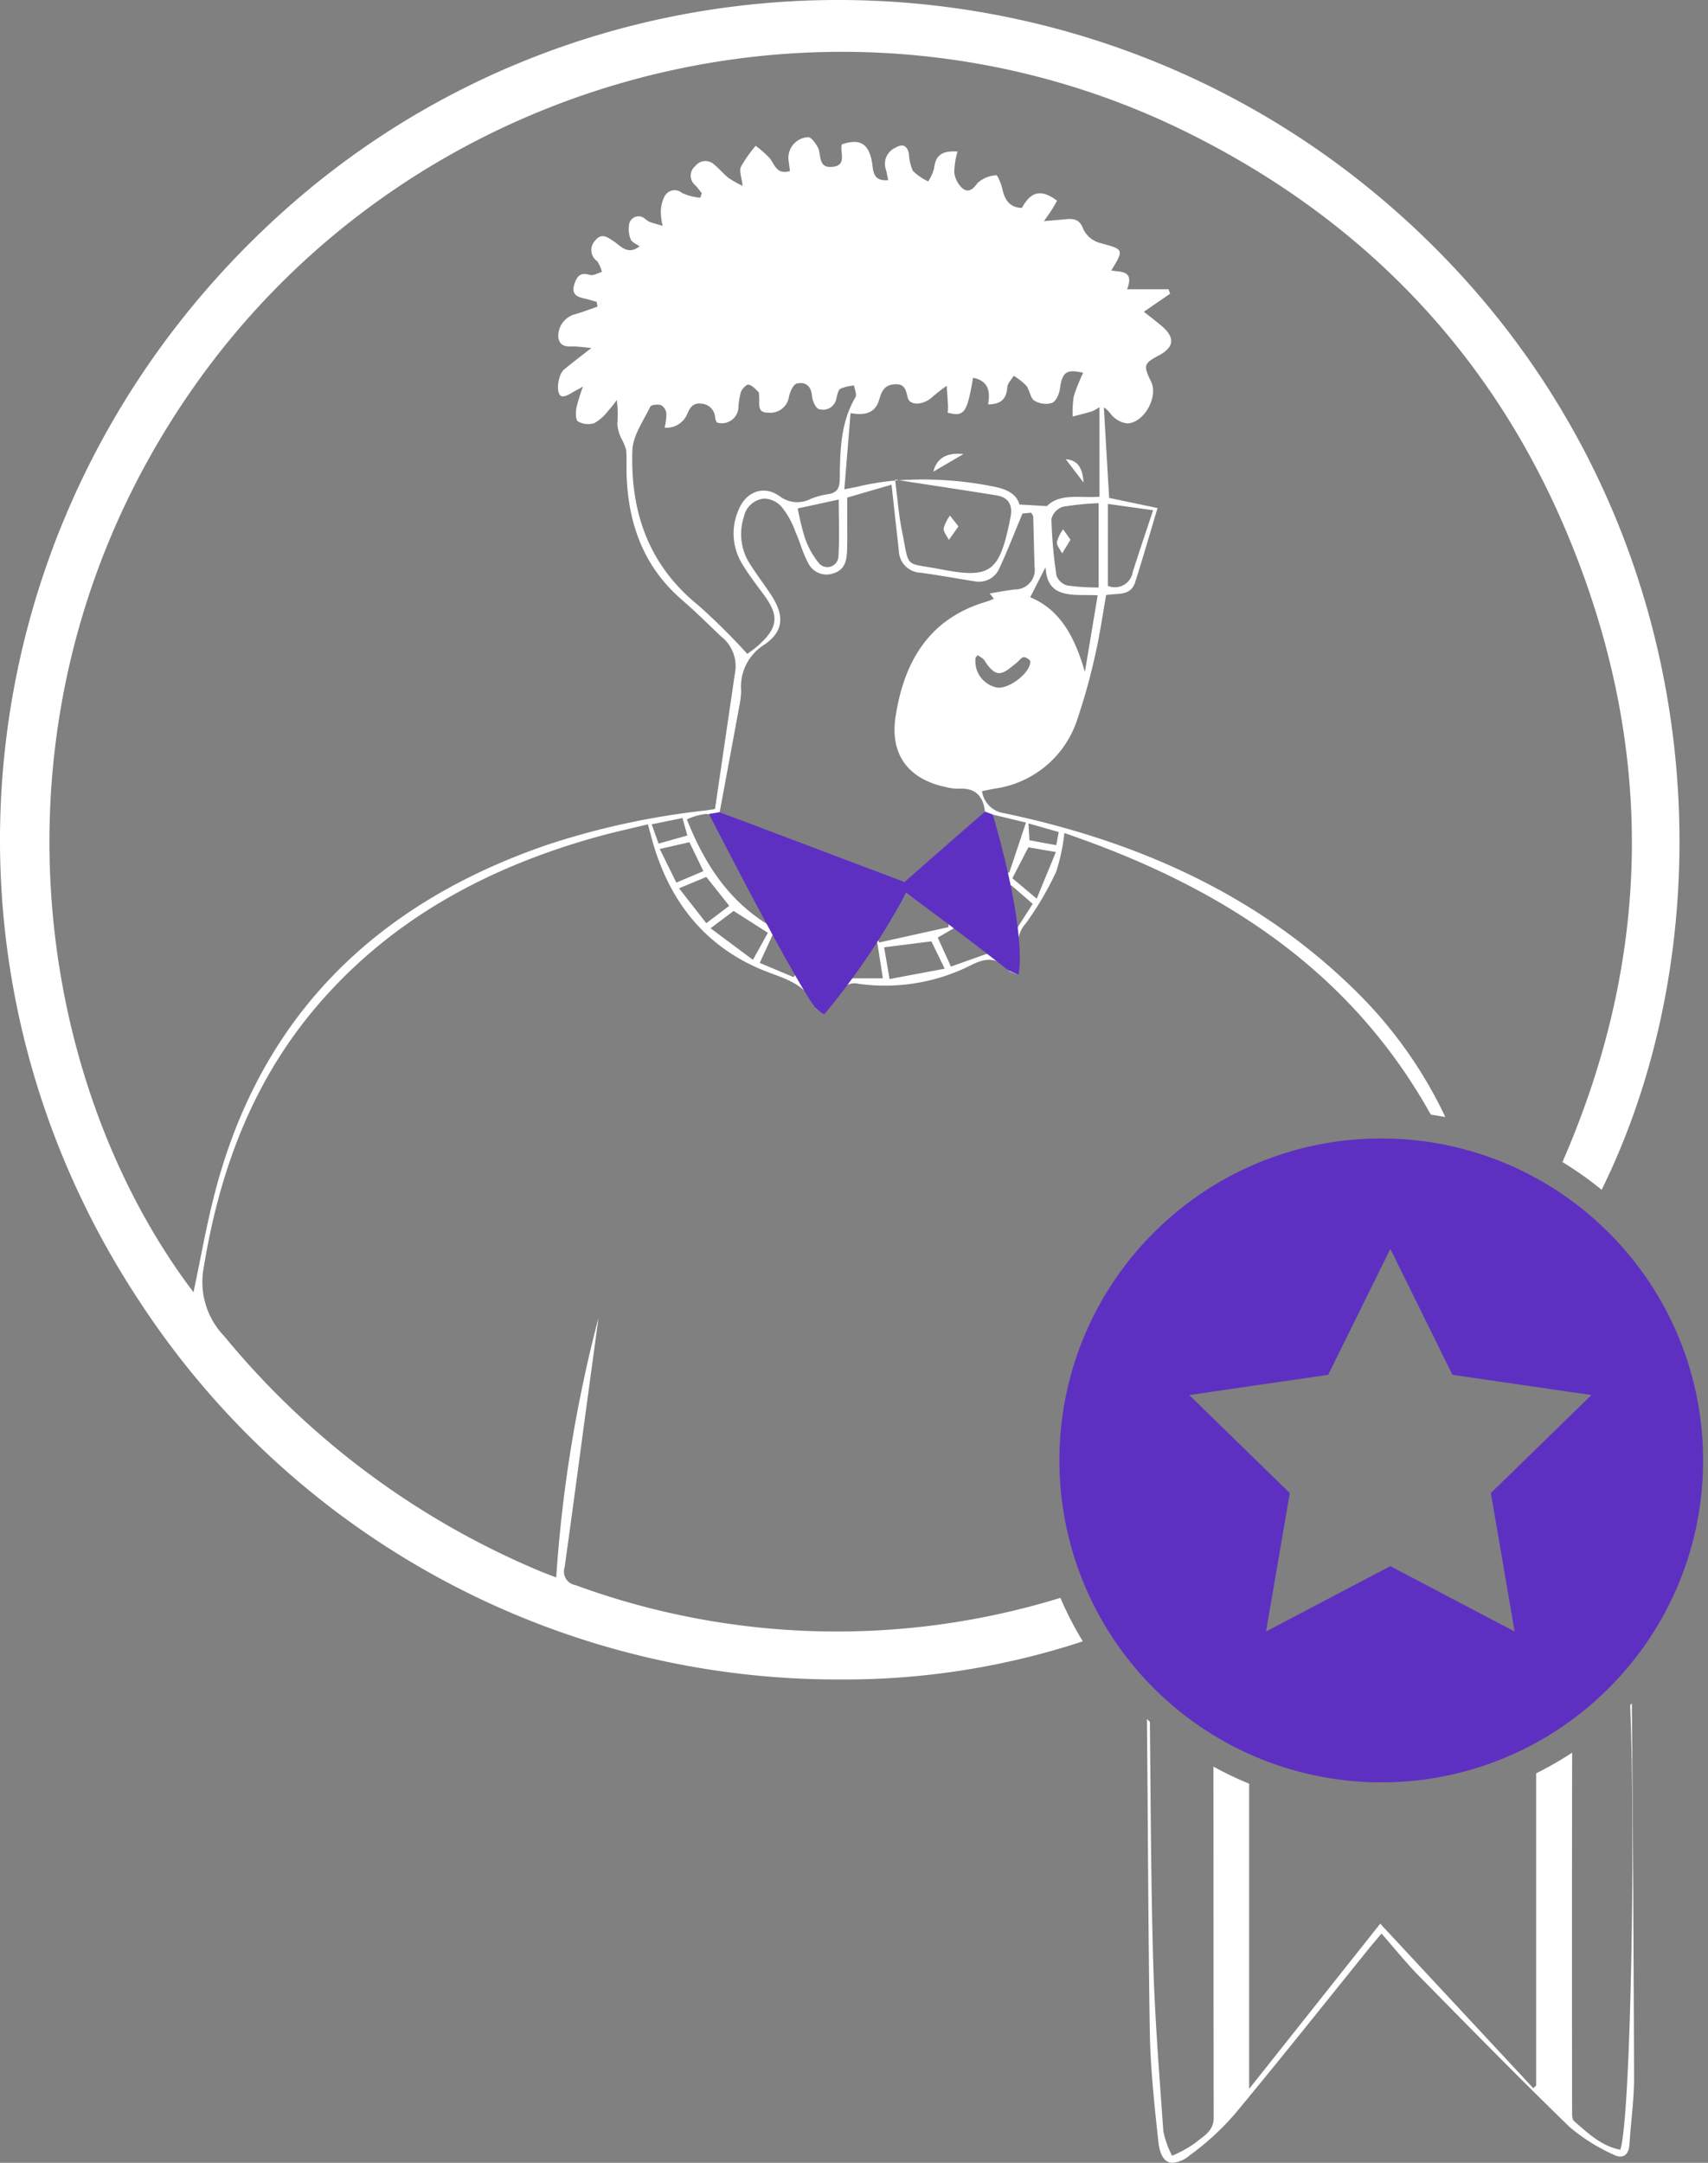 <svg xmlns="http://www.w3.org/2000/svg" width="173.79" height="220" viewBox="0 0 173.79 220">
  <rect x="0" y="0" width="173.79" height="220" fill="#808080" stroke="none"/>
  <g id="Group_3120" data-name="Group 3120" transform="translate(0 0)">
    <g id="Group_3123" data-name="Group 3123">
      <path id="White" d="M1424.863-997.157c-.4-3.715-.807-7.447-.869-11.175-.169-10.6-.186-21.2-.294-31.806.1.092.2.184.3.275.084,8.035.108,16.072.328,24.107.161,5.856.63,11.708,1.043,17.554a9.631,9.631,0,0,0,.891,2.483,12.729,12.729,0,0,0,2.353-1.3c.8-.68,1.881-1.184,1.878-2.55-.02-11.911-.009-23.824-.028-35.735a35,35,0,0,0,3.637,1.74v31.04c4.6-5.791,8.948-11.27,13.337-16.8,5.313,5.707,10.443,11.22,15.573,16.733l.292-.266v-31.761a35.922,35.922,0,0,0,3.662-2.1q-.03,18.224-.005,36.442c0,.353-.014.851.2,1.035,1.407,1.212,2.769,2.533,4.7,2.911,1.035-2.841,1.576-31.282,1.011-45.229.055-.058.111-.117.169-.175q.162,19.04.227,38.088c.006,2.253-.336,4.505-.469,6.763-.072,1.2-.771,1.507-1.661,1.032a18.913,18.913,0,0,1-4.42-2.783c-5.2-5.046-10.268-10.221-15.348-15.384-1.293-1.316-2.447-2.761-3.8-4.3-.422.5-.8.93-1.163,1.376-4.586,5.674-9.117,11.392-13.784,17a26.928,26.928,0,0,1-4.584,4.19,3.083,3.083,0,0,1-1.717.753C1425.517-995,1425.018-995.726,1424.863-997.157Zm-103.483-85.186c-23.888-35.856-17.427-83.066,15.015-111.657,31.706-27.941,79.771-28.043,112.034-.052,32.508,28.2,35.546,71.716,21.538,100.076a35.346,35.346,0,0,0-3.987-2.822c9.233-21.141,9.43-42.5.514-63.848-7.685-18.394-20.781-32-38.645-40.858-35.24-17.474-78.583-6.3-101.169,25.926-22.16,31.618-16.717,69.96.008,92.025.688-3.252,1.268-6.55,2.089-9.785,4.617-18.2,16.358-29.687,33.843-35.708a78.693,78.693,0,0,1,16.058-3.5c.269-.033.536-.077,1.074-.161q1.041-7.074,2.083-14.188a3.833,3.833,0,0,0-1.506-3.4c-1.3-1.246-2.583-2.516-3.946-3.693-3.865-3.337-5.446-7.672-5.624-12.635-.033-.877.036-1.761-.052-2.63a5.937,5.937,0,0,0-.527-1.226,4.28,4.28,0,0,1-.372-1.371,10.557,10.557,0,0,0-.053-2.459,13.26,13.26,0,0,1-.868,1.094,4.778,4.778,0,0,1-1.421,1.26,2.129,2.129,0,0,1-1.651-.173c-.244-.141-.249-.9-.172-1.348a18.788,18.788,0,0,1,.674-2.209c-.283.167-.394.245-.516.3-.561.256-1.229.824-1.662.683-.618-.205-.391-2.175.261-2.719.8-.661,1.625-1.282,2.775-2.181-.8-.081-1.138-.117-1.476-.145-.148-.013-.3-.012-.459-.011-.626.005-1.257.01-1.428-.887a2.291,2.291,0,0,1,1.681-2.387c.78-.213,1.534-.516,2.3-.777-.025-.161-.053-.321-.08-.482-.414-.117-.822-.258-1.243-.344-.778-.156-1.332-.453-1.047-1.393.239-.785.566-1.335,1.585-1.01.344.111.818-.186,1.234-.3a3.219,3.219,0,0,0-.482-1.1,1.37,1.37,0,0,1-.216-2.072c.649-.847,1.27-.369,1.908.058.747.5,1.418,1.424,2.625.511-.366-.273-.807-.43-.894-.7a2.764,2.764,0,0,1-.141-1.665.975.975,0,0,1,1.595-.43,2.195,2.195,0,0,0,.458.308c.436.153.888.27,1.332.4a6.243,6.243,0,0,1-.184-1.319,3.465,3.465,0,0,1,.372-1.664,1.145,1.145,0,0,1,1.773-.364,5.76,5.76,0,0,0,1.859.49c.055-.152.108-.308.163-.46-.221-.272-.424-.561-.665-.81a1.262,1.262,0,0,1,0-1.954,1.3,1.3,0,0,1,1.964-.116c.5.41.913.921,1.415,1.323a11.106,11.106,0,0,0,1.435.807c-.1-.9-.364-1.52-.172-1.933a13.521,13.521,0,0,1,1.5-2.139,10.383,10.383,0,0,1,1.434,1.26c.517.646.683,1.7,2.059,1.309-.053-.394-.1-.783-.153-1.166a2.109,2.109,0,0,1,2.014-2.283c.353.047.7.577.932.957.452.733-.022,2.2,1.5,2.065,1.57-.144.76-1.484.979-2.289,1.825-.622,2.711-.094,3.06,1.733.164.869.02,2.062,1.665,1.9-.089-.411-.145-.755-.239-1.085a1.781,1.781,0,0,1,.96-2.2c.777-.461,1.21-.217,1.387.616a4.84,4.84,0,0,0,.4,1.729,5.592,5.592,0,0,0,1.563,1.074,4.877,4.877,0,0,0,.594-1.316c.16-1.318.749-1.825,2.389-1.725a8.005,8.005,0,0,0-.333,2.131,2.6,2.6,0,0,0,.841,1.62c.585.464,1.049.116,1.523-.544a3.081,3.081,0,0,1,1.909-.791c.136-.02.516.907.63,1.429.244,1.115.758,1.856,1.981,1.892.915-1.7,1.973-1.934,3.577-.733-.169.294-.336.6-.525.9s-.4.589-.81,1.179c.926-.08,1.576-.13,2.222-.194.849-.089,1.435.022,1.792,1.031a2.664,2.664,0,0,0,1.634,1.368c2.505.685,2.522.625,1.2,2.816.966.172,2.37-.039,1.609,1.909h4.223c.05.149.1.3.152.454-.821.563-1.645,1.13-2.668,1.834.671.533,1.237.958,1.778,1.412,1.42,1.2,1.335,2.181-.258,3.032-1.54.827-1.592,1-.779,2.678.743,1.534-.707,4.164-2.411,4.234a2.431,2.431,0,0,1-1.39-.633c-.328-.256-.5-.711-1.01-.986.177,3.041.355,6.082.541,9.2l4.924,1.027c-.793,2.639-1.5,5.1-2.281,7.549-.465,1.463-1.859,1.085-2.951,1.307-.366,2.045-.653,4.092-1.116,6.1a61.611,61.611,0,0,1-1.769,6.386,10.322,10.322,0,0,1-8.379,7.188c-.45.081-.9.175-1.365.264a2.617,2.617,0,0,0,2.253,2.245c13.434,2.832,25.641,8.182,35.6,17.917a44.747,44.747,0,0,1,9.289,12.992c-.488-.092-.979-.172-1.476-.244-8.273-14.849-21.493-23.252-37.291-28.646a18.8,18.8,0,0,1-.846,3.973,32.391,32.391,0,0,1-3.064,5.211,2.98,2.98,0,0,0-.777,2.33,22.23,22.23,0,0,1,.025,2.916c-.589-.252-.9-.288-1.046-.464-1.171-1.423-2.339-1.276-3.915-.463a19.4,19.4,0,0,1-11.317,1.833,1.64,1.64,0,0,0-1.84.783c-.517.813-1.115,1.575-1.678,2.363l-.472-.438c-.117-.064-.305-.1-.338-.194-.786-2.167-2.561-2.847-4.594-3.587-6.57-2.4-10.457-7.308-12.2-14-.08-.31-.167-.618-.311-1.148-1.8.441-3.59.823-5.343,1.318-10.979,3.093-20.705,8.287-28.249,17.068-6.609,7.7-9.98,16.774-11.6,26.679a7.923,7.923,0,0,0,2.058,6.97,83.156,83.156,0,0,0,32.244,23.968c.455.189.924.355,1.563.6a140.452,140.452,0,0,1,4.3-26.4q-.587,4.32-1.174,8.636c-.754,5.58-1.492,11.162-2.273,16.738a1.393,1.393,0,0,0,1.091,1.806,77.307,77.307,0,0,0,49.354,1.3,34.835,34.835,0,0,0,2.281,4.423,77.474,77.474,0,0,1-24.625,3.878A84.845,84.845,0,0,1,1321.38-1082.343Zm75.578-36.3c.175,1.011.355,2.062.555,3.23,1.876-.353,3.667-.688,5.61-1.052-.541-1.115-.974-2-1.354-2.783C1400.057-1119.029,1398.511-1118.834,1396.958-1118.641Zm-3.326,3.157h3.2c-.184-1.187-.353-2.272-.589-3.786C1395.232-1117.8,1394.469-1116.7,1393.631-1115.483Zm-9.333-1.57c1.223.513,2.336.982,3.452,1.451.072-.1.147-.205.219-.305-.735-1.3-1.468-2.6-2.311-4.09C1385.147-1118.89,1384.753-1118.039,1384.3-1117.053Zm18.117-2.575c.472,1.032.879,1.931,1.343,2.952,1.179-.419,2.347-.835,3.7-1.315l-3.332-2.633C1403.53-1120.274,1402.981-1119.956,1402.415-1119.628Zm-23.114-.946,4.308,3.209c.611-1.1,1.066-1.922,1.524-2.75-1.143-.726-2.292-1.459-3.487-2.222C1380.924-1121.792,1380.2-1121.254,1379.3-1120.574Zm16.99,1.1.167.347q3.525-.783,7.052-1.562c0-.155,0-.311,0-.466-1.415-.987-2.827-1.976-4.308-3.012C1398.164-1122.5,1397.227-1120.988,1396.292-1119.475Zm13.376-5.28c.241,1.312.482,2.622.782,4.24.635-1,1.1-1.715,1.626-2.542-.76-.661-1.473-1.283-2.186-1.9C1409.817-1124.891,1409.742-1124.822,1409.667-1124.755Zm-32.78-6.9c1.714,4.327,4.092,8.132,8.2,10.673q-.3-.587-.59-1.174c-1.371-2.752-2.775-5.488-4.1-8.263-.6-1.265-.888-1.784-1.577-1.784A6.411,6.411,0,0,0,1376.888-1131.655Zm-.794,7.014c.988,1.267,1.876,2.4,2.772,3.55.851-.643,1.573-1.19,2.333-1.767-.743-.94-1.506-1.9-2.327-2.938Zm33.915-1.024,2.478,2.078c.633-1.543,1.251-3.044,1.95-4.741-1.112-.194-1.989-.345-2.8-.483Zm-27.325-36.736a5.606,5.606,0,0,0,.707,4.9c.643,1.01,1.376,1.965,2.037,2.966,1.4,2.108,1.364,3.773-.714,5.149a5.033,5.033,0,0,0-2.3,4.7,9.331,9.331,0,0,1-.189,1.509c-.654,3.57-1.32,7.141-2,10.8,6.04,2.394,12.072,4.794,18.12,7.152a1.308,1.308,0,0,0,1.091-.266c2.633-2.311,5.233-4.661,7.785-6.95-.194-1.67-1.054-2.427-2.663-2.33a4.869,4.869,0,0,1-1.235-.15c-3.862-.777-5.788-3.282-5.2-7.163.857-5.619,3.41-10.011,9.277-11.723.245-.069.478-.183.73-.283-.152-.194-.272-.347-.43-.547.93-.149,1.74-.305,2.559-.405a1.992,1.992,0,0,0,2.011-2.283c-.06-1.705-.086-3.412-.141-5.118,0-.117-.111-.23-.2-.405l-.89.088c-.827,1.975-1.517,3.768-2.325,5.511a2.278,2.278,0,0,1-2.606,1.373c-1.82-.288-3.631-.624-5.458-.87a2.287,2.287,0,0,1-2.192-2.242c-.248-2.2-.489-4.392-.743-6.709-1.484.43-3,.874-4.509,1.312,0,1,0,1.87,0,2.744,0,.923.02,1.848-.024,2.768-.048.958-.264,1.845-1.346,2.183a2.076,2.076,0,0,1-2.6-1.035c-.549-.985-.822-2.12-1.293-3.155a8.564,8.564,0,0,0-1.426-2.577,2.515,2.515,0,0,0-1.741-.828A2.328,2.328,0,0,0,1382.684-1162.4Zm-8.554,33.759c.616,1.249,1.154,2.339,1.689,3.421.955-.405,1.79-.757,2.752-1.167-.485-1-.938-1.937-1.426-2.944C1376.158-1129.1,1375.212-1128.889,1374.13-1128.642Zm35.215,2.367c.117.013.233.031.347.047.554-1.656,1.107-3.313,1.7-5.1l-3.379-.813C1408.494-1130.029,1408.921-1128.154,1409.345-1126.275Zm2.4-3.252c.932.172,1.8.333,2.73.5.086-.449.158-.835.253-1.335-1.032-.294-2-.572-3.08-.882C1411.69-1130.542,1411.718-1130.054,1411.748-1129.527Zm-38.437-1.623.7,1.961c1.085-.305,1.984-.558,2.933-.823-.167-.586-.314-1.108-.5-1.776C1375.337-1131.564,1374.379-1131.367,1373.311-1131.15Zm32.961-16.96a2.724,2.724,0,0,0,2.255,3.06c1.24.094,3.324-1.537,3.31-2.652,0-.167-.478-.488-.68-.449-.272.052-.482.391-.734.59-1.374,1.1-1.978,1.74-3.269-.28-.13-.205-.405-.318-.666-.513C1406.33-1148.18,1406.277-1148.146,1406.272-1148.11Zm5.554-6.137c3.141,1.3,4.573,4.181,5.566,7.6.425-2.55.849-5.1,1.3-7.8-2.453-.113-5.15.469-5.3-2.866C1412.883-1156.328,1412.356-1155.288,1411.826-1154.247Zm-38.656-19.385c-.7,1.446-1.764,2.928-1.82,4.428-.225,6.237,1.634,11.684,6.709,15.779a66.465,66.465,0,0,1,4.985,4.941c.237-.18.727-.51,1.16-.9,1.984-1.8,2.086-2.991.513-5.125-.766-1.038-1.562-2.064-2.219-3.168a5.919,5.919,0,0,1-.344-5.458c.738-1.842,2.55-2.552,4.162-1.4a2.963,2.963,0,0,0,3.154.294,7.725,7.725,0,0,1,1.725-.48c.96-.125,1.24-.577,1.252-1.553.039-2.855.069-5.727,1.6-8.321.161-.273-.083-.786-.141-1.185a4.395,4.395,0,0,0-1.381.317c-.249.147-.325.635-.419.984a1.374,1.374,0,0,1-1.781,1.091c-.341-.1-.66-.855-.7-1.335-.086-1.048-.7-1.462-1.546-1.26-.36.089-.693.843-.8,1.343a1.9,1.9,0,0,1-2.081,1.615c-1.221.036-.883-.9-.95-1.581-.019-.183.017-.433-.085-.533-.3-.293-.635-.674-1-.732-.222-.033-.643.418-.769.734a7.52,7.52,0,0,0-.252,1.5,1.688,1.688,0,0,1-2.2,1.612,2.165,2.165,0,0,1-.175-.433,1.487,1.487,0,0,0-1.36-1.481c-.907-.125-1.2.413-1.495,1.091a2.274,2.274,0,0,1-2.283,1.351,6.052,6.052,0,0,0,.18-1.44,1.145,1.145,0,0,0-.541-.849,1.253,1.253,0,0,0-.386-.052C1373.574-1173.847,1373.236-1173.769,1373.17-1173.632Zm41.946,10.188a1.771,1.771,0,0,0-1.131,1.248,46.868,46.868,0,0,0,.513,5.743,1.631,1.631,0,0,0,1.1,1.011,23.516,23.516,0,0,0,3.19.205v-8.576A27.335,27.335,0,0,0,1415.116-1163.444Zm4.612,8.038a1.843,1.843,0,0,0,2.535-1.415c.647-2.045,1.34-4.079,2.067-6.277-1.6-.221-2.988-.416-4.6-.641Zm-20.98-5.744c.846,4.143.147,3.31,3.973,4.059,5.019.98,5.935.283,7-4.777.027-.136.047-.272.077-.408.283-1.237-.081-2.122-1.417-2.336-3.182-.513-6.37-.99-9.9-1.534a36.623,36.623,0,0,1,9.267.572c1.315.233,2.624.613,2.988,1.895l2.788.161c.992-.988,2.365-.959,3.766-.931a15.3,15.3,0,0,0,1.588-.022v-9.113a4.688,4.688,0,0,1-.751.421c-.652.2-1.318.361-1.976.536a10.174,10.174,0,0,1,.111-2.064,18.948,18.948,0,0,1,.955-2.391c-1.748-.4-2.137-.04-2.372,1.661-.072.516-.4,1.257-.8,1.407a2.246,2.246,0,0,1-1.8-.23c-.422-.283-.464-1.074-.819-1.526a6.348,6.348,0,0,0-1.282-1c-.228.386-.621.76-.649,1.163-.084,1.19-.641,1.739-1.957,1.739.258-1.354,0-2.41-1.526-2.7-.61,3.579-.9,3.99-2.578,3.549a6.607,6.607,0,0,0,.031-.671c-.036-.689-.089-1.373-.133-2.062a16.458,16.458,0,0,0-1.428,1.107c-.913.869-2.342.96-2.544.081-.186-.8-.311-1.409-1.337-1.346-.982.064-1.309.66-1.537,1.49-.366,1.354-1.337,1.74-2.939,1.445-.208,2.547-.413,5.066-.632,7.749.746-.147,1.059-.2,1.367-.272a26.947,26.947,0,0,1,3.807-.621c0-.031-.008-.061-.011-.094.133.019.265.041.4.061l-.388.033C1398.344-1164.1,1398.451-1162.607,1398.748-1161.15Zm-10.574-2.136a25.171,25.171,0,0,0,.722,2.985,8.312,8.312,0,0,0,1.362,2.5,1.127,1.127,0,0,0,2.054-.577c.119-1.906.033-3.826.033-5.807C1390.854-1163.86,1389.475-1163.563,1388.174-1163.286Zm26.371,3.423a3.889,3.889,0,0,1,.63-1.292l.753,1.062c-.336.546-.595.967-.853,1.388C1414.882-1159.093,1414.516-1159.493,1414.544-1159.863Zm-11.524-1.388a3.944,3.944,0,0,1,.643-1.3l.864,1.1-.976,1.372C1403.36-1160.473,1402.99-1160.878,1403.021-1161.251Zm12.425-7.038c1.1.1,1.7.707,1.811,2.377Zm-10.409-.526-3.065,1.795C1402.3-1168.367,1403.3-1169,1405.037-1168.815Z" transform="translate(-1307 1215)" fill="#fff"/>
      <path id="Green" d="M1342.657-1149a32.655,32.655,0,0,1,9.591-23.158,32.651,32.651,0,0,1,23.158-9.591,32.641,32.641,0,0,1,23.155,9.591,32.651,32.651,0,0,1,9.591,23.158,32.642,32.642,0,0,1-9.591,23.155,32.641,32.641,0,0,1-23.155,9.591A32.747,32.747,0,0,1,1342.657-1149Zm46.319,17.4-2.417-14.081,10.232-9.971-14.139-2.056-6.323-12.81-6.323,12.81-14.138,2.056,10.232,9.971-2.417,14.081,12.646-6.647Zm-71.084-63.368c-2.088-2.586-10.893-19.793-10.893-19.793l1.085-.18,18.808,7.105,8.187-7.169.8.305c3.635,12.516,2.62,16.311,2.62,16.311l-1.047-.464s-4.705-3.734-10.39-7.876a74.657,74.657,0,0,1-8.359,12.393Z" transform="translate(-1234.863 1297.554)" fill="#5e30c1" stroke="rgba(0,0,0,0)" stroke-width="1"/>
    </g>
  </g>
</svg>
